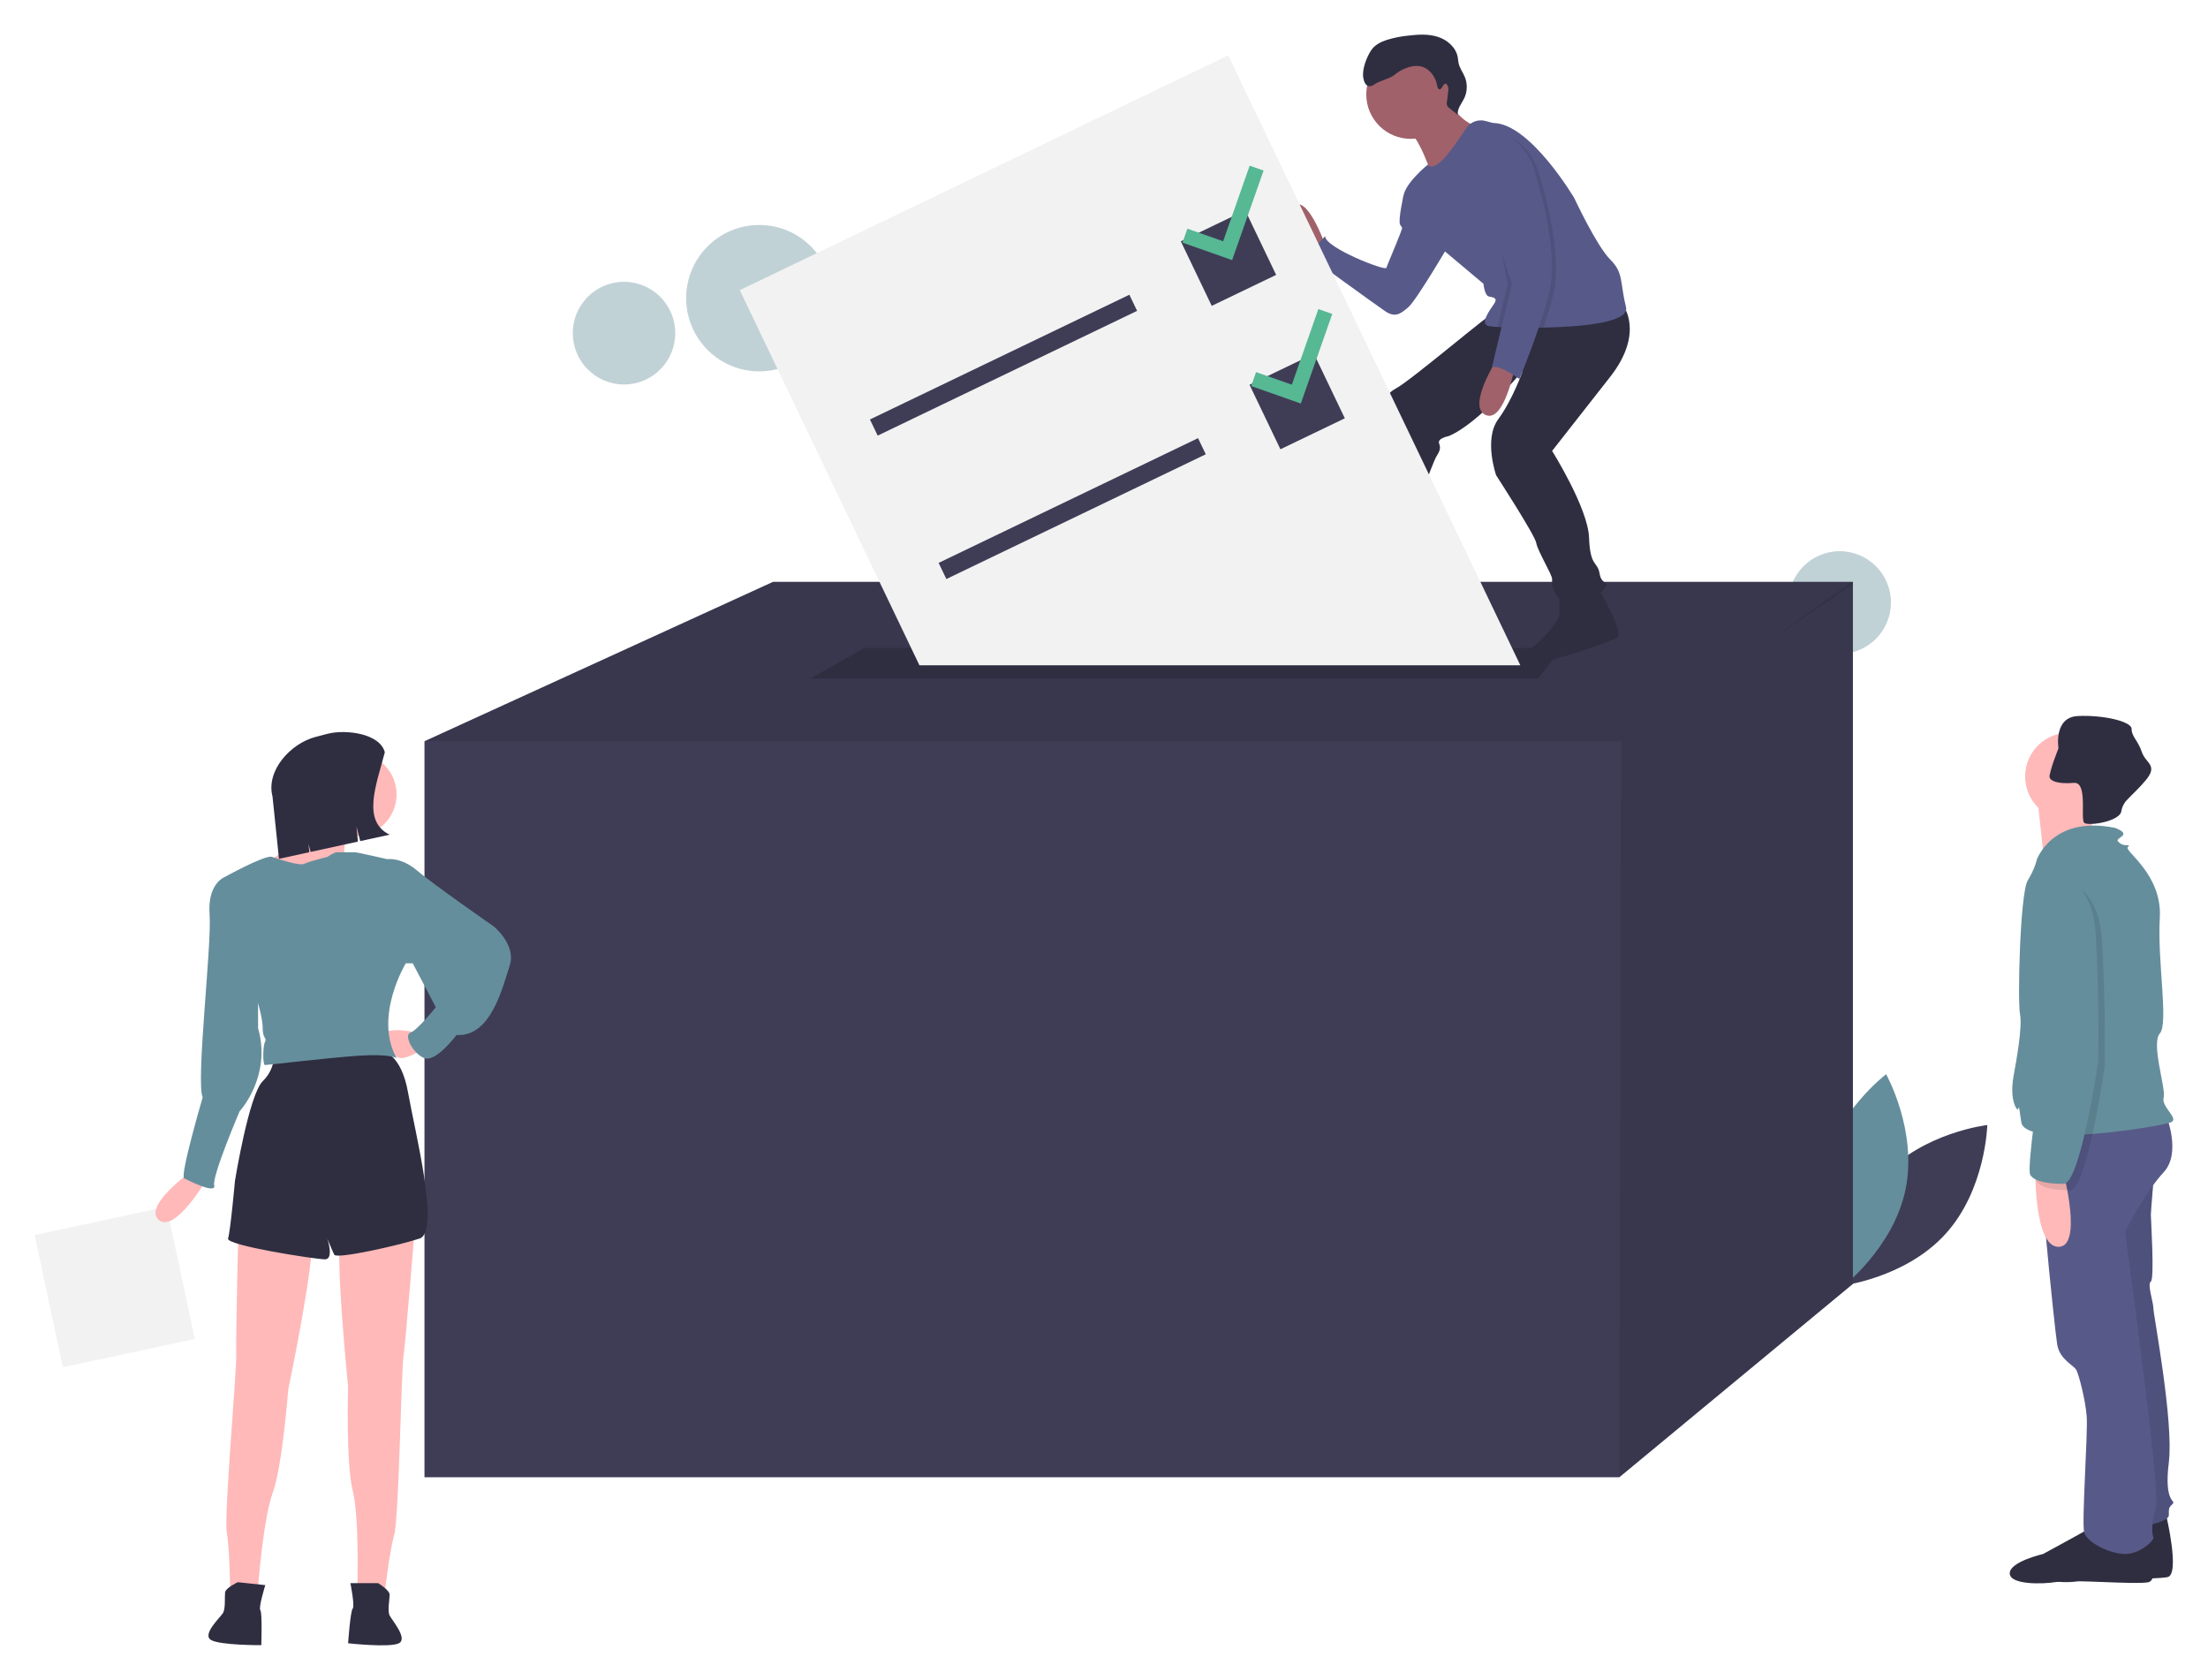 <svg width="255" height="194" viewBox="0 0 255 194" fill="none" xmlns="http://www.w3.org/2000/svg">
<g clip-path="url(#clip0)" filter="url(#filter0_d)">
<path opacity="0.4" d="M212.466 71.51C215.735 71.51 218.385 68.855 218.385 65.58C218.385 62.305 215.735 59.65 212.466 59.65C209.198 59.65 206.548 62.305 206.548 65.58C206.548 68.855 209.198 71.51 212.466 71.51Z" fill="#658E9C"/>
<path opacity="0.4" d="M87.681 38.886C92.341 38.886 96.118 35.102 96.118 30.433C96.118 25.765 92.341 21.98 87.681 21.98C83.022 21.98 79.244 25.765 79.244 30.433C79.244 35.102 83.022 38.886 87.681 38.886Z" fill="#658E9C"/>
<path opacity="0.4" d="M72.066 40.401C75.335 40.401 77.985 37.746 77.985 34.471C77.985 31.196 75.335 28.541 72.066 28.541C68.798 28.541 66.148 31.196 66.148 34.471C66.148 37.746 68.798 40.401 72.066 40.401Z" fill="#658E9C"/>
<path d="M217.423 131.89C212.746 137.019 212.577 144.491 212.577 144.491C212.577 144.491 219.989 143.647 224.665 138.517C229.342 133.388 229.511 125.916 229.511 125.916C229.511 125.916 222.099 126.76 217.423 131.89Z" fill="#3F3D56"/>
<path d="M220.065 133.366C218.65 140.167 212.701 144.678 212.701 144.678C212.701 144.678 209.047 138.162 210.462 131.361C211.877 124.559 217.826 120.049 217.826 120.049C217.826 120.049 221.48 126.565 220.065 133.366Z" fill="#658E9C"/>
<path d="M213.991 63.188V144.263L187.017 166.589H49.022V81.596L89.287 63.188H213.991Z" fill="#3F3D56"/>
<path opacity="0.1" d="M213.991 63.188V63.512L204.308 70.006L187.017 81.596H49.022L89.287 63.188H213.991Z" fill="black"/>
<path opacity="0.1" d="M213.991 63.188V144.263L187.018 166.589L187.213 81.4L204.308 70.006L213.835 63.188H213.991Z" fill="black"/>
<path d="M177.635 74.35H93.586L99.841 70.825H180.372L177.635 74.35Z" fill="#2F2E41"/>
<path d="M250.175 170.999C250.175 170.999 251.804 177.825 250.323 178.122C248.842 178.419 241.583 178.323 239.806 178.62C238.028 178.917 234.325 178.419 234.325 177.083C234.325 175.748 238.176 174.857 238.176 174.857C238.176 174.857 243.657 171.889 243.805 171.741C243.953 171.592 250.175 170.999 250.175 170.999Z" fill="#2F2E41"/>
<path d="M248.842 130.779C248.842 130.779 248.398 135.825 248.398 136.27C248.398 136.716 248.842 143.691 248.398 143.988C247.953 144.284 248.694 146.362 248.694 147.104C248.694 147.846 251.064 160.164 250.471 164.913C249.879 169.662 251.36 169.217 250.916 169.662C250.471 170.108 250.471 170.108 250.471 170.998C250.471 171.889 245.731 172.631 245.731 172.631L240.547 139.832L243.213 130.037L248.842 130.779Z" fill="#575A89"/>
<path opacity="0.1" d="M248.842 130.779C248.842 130.779 248.398 135.825 248.398 136.27C248.398 136.716 248.842 143.691 248.398 143.988C247.953 144.284 248.694 146.362 248.694 147.104C248.694 147.846 251.064 160.164 250.471 164.913C249.879 169.662 251.36 169.217 250.916 169.662C250.471 170.108 250.471 170.108 250.471 170.998C250.471 171.889 245.731 172.631 245.731 172.631L240.547 139.832L243.213 130.037L248.842 130.779Z" fill="black"/>
<path d="M248.101 173.076C248.101 173.076 249.582 178.419 248.101 178.716C246.62 179.012 239.362 178.376 237.584 178.672C235.807 178.969 232.104 179.013 232.104 177.677C232.104 176.341 235.955 175.451 235.955 175.451C235.955 175.451 241.435 172.482 241.584 172.334C241.732 172.186 248.101 173.076 248.101 173.076Z" fill="#2F2E41"/>
<path d="M250.175 124.843C250.175 124.843 251.953 129.147 249.879 131.373C247.805 133.599 245.435 138.052 245.435 138.349C245.435 138.645 249.583 168.179 248.99 170.108C248.398 172.037 248.546 173.225 248.694 173.522C248.842 173.818 247.213 175.451 245.435 175.451C243.658 175.451 240.991 174.115 240.695 172.928C240.399 171.741 241.139 161.5 240.991 159.571C240.843 157.642 240.103 154.822 239.806 154.228C239.51 153.635 237.881 153.041 237.584 151.26C237.288 149.479 234.918 126.773 235.659 126.031C236.399 125.288 250.175 124.843 250.175 124.843Z" fill="#575A89"/>
<path d="M238.917 90.709C241.699 90.709 243.953 88.45 243.953 85.663C243.953 82.876 241.699 80.617 238.917 80.617C236.136 80.617 233.881 82.876 233.881 85.663C233.881 88.45 236.136 90.709 238.917 90.709Z" fill="#FFB9B9"/>
<path d="M242.028 88.186C242.028 88.186 240.991 93.677 241.732 94.271C242.472 94.864 236.103 95.755 236.103 95.755C236.103 95.755 235.362 88.483 235.214 87.741C235.066 86.999 242.028 88.186 242.028 88.186Z" fill="#FFB9B9"/>
<path d="M235.214 95.31C235.214 95.31 236.992 90.116 244.25 91.6C244.25 91.6 245.583 92.045 245.139 92.49C244.694 92.935 244.25 92.935 244.843 93.381C245.435 93.826 246.176 93.381 245.731 93.826C245.287 94.271 249.731 96.942 249.434 101.988C249.138 107.034 250.471 114.158 249.434 115.345C248.398 116.532 250.175 121.727 249.879 122.766C249.583 123.805 251.656 125.14 250.768 125.585C249.879 126.031 233.881 128.702 233.437 125.585C232.993 122.469 233.289 124.695 232.844 123.953C232.4 123.211 232.252 121.875 232.548 120.243C232.844 118.61 233.585 114.603 233.289 113.119C232.993 111.635 233.289 99.169 234.178 97.684C235.066 96.2 235.214 95.31 235.214 95.31Z" fill="#658E9C"/>
<path d="M238.325 131.521C238.325 131.521 240.546 139.981 237.732 139.981C234.918 139.981 235.066 131.225 235.066 131.225L238.325 131.521Z" fill="#FFB9B9"/>
<path d="M236.695 85.663C236.695 86.094 237.317 86.367 238.282 86.429H238.283C238.692 86.452 239.102 86.444 239.51 86.405C240.126 86.349 240.381 86.929 240.486 87.695C240.658 88.958 240.418 90.728 240.695 91.006C241.077 91.389 243.863 91.004 244.734 90.136C244.87 90.014 244.96 89.85 244.99 89.67C245.082 89.14 245.343 88.654 245.734 88.286C246.248 87.723 246.98 87.1 247.805 86.108C249.286 84.328 247.805 84.179 247.36 82.843C246.916 81.508 246.175 81.062 246.175 80.172C246.175 79.282 242.768 78.54 239.954 78.688C237.14 78.836 237.732 82.398 237.732 82.398C237.732 82.398 237.565 82.829 237.365 83.384C237.094 84.08 236.875 84.795 236.707 85.524C236.7 85.57 236.696 85.617 236.695 85.663Z" fill="#2F2E41"/>
<path opacity="0.1" d="M237.288 97.536C237.288 97.536 242.324 97.239 242.768 104.659C243.213 112.08 243.065 119.055 243.065 119.204C243.065 119.352 240.991 133.451 239.065 133.451C237.14 133.451 235.658 133.154 235.214 132.412C234.77 131.67 236.399 120.984 236.399 120.984C236.399 120.984 237.14 109.705 235.955 106.144C234.77 102.582 234.621 97.981 237.288 97.536Z" fill="black"/>
<path d="M236.548 96.794C236.548 96.794 241.584 96.497 242.028 103.917C242.473 111.338 242.324 118.313 242.324 118.461C242.324 118.61 240.251 132.709 238.325 132.709C236.399 132.709 234.918 132.412 234.474 131.67C234.029 130.928 235.659 120.242 235.659 120.242C235.659 120.242 236.399 108.963 235.214 105.401C234.029 101.84 233.881 97.239 236.548 96.794Z" fill="#658E9C"/>
<path d="M153.035 24.249C153.035 24.249 150.84 18.019 149.255 19.973C147.669 21.928 151.693 25.227 151.693 25.227L153.035 24.249Z" fill="#A0616A"/>
<path d="M163.399 18.141L162.079 18.631C162.079 18.631 161.448 21.44 161.692 21.928C161.936 22.417 162.058 22.05 161.692 23.028C161.326 24.005 160.229 26.571 160.107 26.937C159.985 27.304 153.035 24.616 153.035 23.272C153.035 23.272 151.571 24.983 150.84 25.349C150.84 25.349 158.888 31.213 159.985 31.946C161.082 32.679 161.692 32.313 162.668 31.457C163.643 30.602 167.789 23.517 167.789 23.517L163.399 18.141Z" fill="#575A89"/>
<path d="M159.863 61.511C159.863 61.511 159.985 62.855 160.229 62.977C160.473 63.099 162.302 66.153 160.229 66.764C158.156 67.375 156.937 67.131 156.449 67.375C155.961 67.619 147.426 68.108 147.304 66.764C147.182 65.42 151.45 65.176 151.45 65.176C151.45 65.176 155.352 62.61 155.961 61.267C156.571 59.923 159.863 61.511 159.863 61.511Z" fill="#2F2E41"/>
<path d="M184.616 63.954C184.616 63.954 187.543 68.963 186.811 69.574C186.079 70.185 178.954 72.411 177.91 72.506C176.568 72.628 175.593 71.529 176.69 70.918C177.788 70.307 180.105 67.741 180.105 66.886V64.687L184.616 63.954Z" fill="#2F2E41"/>
<path d="M187.42 31.213C187.42 31.213 189.981 34.389 185.957 39.52L179.251 48.072C179.251 48.072 183.397 54.669 183.519 58.09C183.64 61.511 184.494 60.778 184.738 62.244C184.982 63.71 186.079 62.977 185.226 64.076C184.372 65.176 181.202 66.153 180.226 65.298C179.891 64.99 179.629 64.611 179.46 64.188C179.291 63.765 179.219 63.309 179.251 62.855C179.251 62.366 177.544 59.556 177.422 58.701C177.3 57.846 172.788 50.882 172.788 50.882C172.788 50.882 171.325 46.728 173.032 44.407C174.739 42.086 175.867 38.794 175.867 38.794C175.867 38.794 170.837 44.896 167.301 46.362C167.301 46.362 165.96 46.606 166.204 47.217C166.448 47.828 166.204 48.194 165.838 48.805C165.472 49.416 162.911 56.502 162.058 58.334C161.204 60.167 161.57 61.266 160.595 61.877C159.619 62.488 155.229 61.999 155.229 61.389C155.229 60.778 155.839 59.19 156.205 58.334C156.571 57.479 159.497 47.584 159.253 45.873C159.009 44.163 159.375 41.842 161.204 40.864C163.033 39.887 172.3 31.946 172.788 31.946C173.276 31.946 187.42 31.213 187.42 31.213Z" fill="#2F2E41"/>
<path d="M162.911 12.033C165.74 12.033 168.033 9.735 168.033 6.902C168.033 4.068 165.74 1.771 162.911 1.771C160.083 1.771 157.79 4.068 157.79 6.902C157.79 9.735 160.083 12.033 162.911 12.033Z" fill="#A0616A"/>
<path d="M167.057 7.39C167.057 7.39 168.642 10.2 170.593 10.566C172.544 10.933 165.472 16.553 165.472 16.553C165.472 16.553 163.765 11.177 162.302 10.933C160.838 10.689 167.057 7.39 167.057 7.39Z" fill="#A0616A"/>
<path d="M162.058 18.874C162.058 20.462 166.814 24.982 166.814 24.982L171.325 28.77C171.325 28.77 171.447 30.113 171.935 30.235C172.423 30.358 173.032 30.358 172.545 31.091C172.057 31.824 170.837 33.412 171.935 33.656C172.266 33.707 172.599 33.739 172.933 33.752C173.226 33.769 173.57 33.785 173.957 33.799C174.859 33.831 175.988 33.852 177.211 33.843C177.559 33.842 177.912 33.838 178.272 33.831C182.882 33.739 188.223 33.208 187.786 31.457C187.055 28.525 187.543 27.548 185.957 25.96C184.372 24.371 181.812 18.874 181.812 18.874C181.812 18.874 176.69 10.2 172.423 10.2L171.536 9.967C171.124 9.858 170.689 9.882 170.291 10.035C169.893 10.188 169.554 10.462 169.321 10.819C168.465 12.125 167.115 14.087 166.326 14.72C165.106 15.697 164.916 14.996 164.916 14.996C164.916 14.996 162.058 17.286 162.058 18.874Z" fill="#575A89"/>
<path d="M172.91 37.444C172.91 37.444 169.374 42.941 171.569 43.919C173.764 44.896 174.983 38.177 174.983 38.177L172.91 37.444Z" fill="#A0616A"/>
<path d="M166.26 6.322C166.063 6.297 166.001 6.049 165.968 5.853C165.791 4.805 165.011 3.811 163.964 3.642C163.563 3.589 163.156 3.621 162.77 3.738C162.216 3.891 161.696 4.147 161.238 4.494C161.013 4.699 160.754 4.862 160.472 4.976C160.28 5.032 159.464 5.396 159.273 5.457C158.854 5.592 158.507 6.032 158.076 5.945C157.663 5.862 157.506 5.362 157.439 4.945C157.288 3.995 157.831 2.579 158.37 1.783C158.779 1.18 159.472 0.832 160.164 0.606C160.976 0.359 161.809 0.193 162.653 0.111C163.792 -0.024 164.972 -0.096 166.064 0.257C167.155 0.61 168.149 1.473 168.353 2.604C168.396 2.839 168.404 3.081 168.456 3.314C168.583 3.884 168.959 4.364 169.179 4.905C169.337 5.302 169.411 5.728 169.394 6.156C169.378 6.583 169.273 7.003 169.085 7.387C168.781 7.999 168.253 8.588 168.367 9.263L167.426 8.519C167.29 8.442 167.184 8.32 167.127 8.174C167.07 8.028 167.065 7.867 167.112 7.718L167.248 6.537C167.296 6.324 167.274 6.1 167.187 5.899C166.769 5.167 166.587 6.363 166.26 6.322Z" fill="#2F2E41"/>
<path opacity="0.1" d="M175.105 29.014L173.956 33.799C175.115 33.841 176.648 33.863 178.272 33.831C178.681 32.599 179.073 31.316 179.373 30.113C180.47 25.715 178.641 18.996 177.666 15.82C176.69 12.643 174.252 11.788 174.252 11.788C173.252 12.14 172.307 12.634 171.447 13.254C169.862 14.354 175.105 29.014 175.105 29.014Z" fill="black"/>
<path opacity="0.1" d="M174.129 28.77L172.933 33.752C173.226 33.769 173.57 33.785 173.956 33.799C174.859 33.831 175.988 33.852 177.211 33.843C177.651 32.535 178.076 31.154 178.397 29.869C179.495 25.471 177.666 18.752 176.69 15.575C175.715 12.399 173.581 15.881 173.581 15.881C173.581 15.881 174.434 13.804 172.849 14.903C171.264 16.003 174.129 28.77 174.129 28.77Z" fill="black"/>
<path d="M173.764 11.544C173.764 11.544 176.202 12.399 177.178 15.575C178.153 18.752 179.982 25.471 178.885 29.869C177.788 34.267 175.471 39.765 175.471 39.765C175.471 39.765 173.154 38.055 172.3 38.421L174.617 28.77C174.617 28.77 169.374 14.11 170.959 13.01C171.82 12.39 172.764 11.896 173.764 11.544Z" fill="#575A89"/>
<path d="M175.581 72.823L141.846 2.388L85.437 29.509L106.183 72.823H175.581Z" fill="#F2F2F2"/>
<path d="M130.43 30.035L100.469 44.44L101.362 46.303L131.322 31.898L130.43 30.035Z" fill="#3F3D56"/>
<path d="M138.362 46.597L108.401 61.002L109.294 62.865L139.254 48.46L138.362 46.597Z" fill="#3F3D56"/>
<path d="M143.811 20.291L136.373 23.867L139.942 31.32L147.381 27.744L143.811 20.291Z" fill="#3F3D56"/>
<path d="M151.744 36.852L144.305 40.429L147.875 47.881L155.313 44.305L151.744 36.852Z" fill="#3F3D56"/>
<path d="M144.324 15.128L141.26 23.861L137.131 22.407L136.565 24.018L142.297 26.036L145.931 15.695L144.324 15.128Z" fill="#57B894"/>
<path d="M152.256 31.69L149.193 40.423L145.063 38.969L144.498 40.579L150.23 42.598L153.864 32.256L152.256 31.69Z" fill="#57B894"/>
<path d="M7.256 153.889L22.497 150.627L19.241 135.356L4 138.618L7.256 153.889Z" fill="#F2F2F2"/>
<path d="M22.073 131.276C22.073 131.276 16.475 135.282 18.341 136.885C20.207 138.487 23.939 132.077 23.939 132.077L22.073 131.276Z" fill="#FFB9B9"/>
<path d="M47.932 137.419C47.932 137.419 46.865 150.774 46.599 152.643C46.332 154.513 46.066 171.34 45.533 173.209C44.999 175.079 44.466 179.62 44.466 179.62H41.267C41.267 179.62 41.534 171.34 40.734 168.135C39.934 164.93 40.201 156.115 40.201 156.115C40.201 156.115 38.601 140.357 39.401 138.22C40.201 136.084 47.932 137.419 47.932 137.419Z" fill="#FFB9B9"/>
<path d="M43.666 178.818C43.666 178.818 44.999 179.62 44.999 180.154C44.999 180.688 44.733 182.023 44.999 182.558C45.266 183.092 47.132 185.229 46.066 185.763C44.999 186.297 40.201 185.763 40.201 185.763C40.201 185.763 40.467 182.023 40.734 181.756C41 181.489 40.467 178.818 40.467 178.818H43.666Z" fill="#2F2E41"/>
<path d="M27.553 137.092C27.553 137.092 27.214 150.485 27.284 152.372C27.353 154.259 25.855 171.021 26.189 172.937C26.524 174.852 26.578 179.424 26.578 179.424L29.76 179.76C29.76 179.76 30.362 171.498 31.493 168.395C32.624 165.291 33.282 156.498 33.282 156.498C33.282 156.498 36.524 140.995 35.953 138.786C35.381 136.577 27.553 137.092 27.553 137.092Z" fill="#FFB9B9"/>
<path d="M27.458 178.711C27.458 178.711 26.048 179.368 25.992 179.899C25.936 180.43 26.061 181.786 25.74 182.289C25.419 182.793 23.34 184.721 24.344 185.365C25.349 186.008 30.177 185.981 30.177 185.981C30.177 185.981 30.303 182.235 30.066 181.941C29.829 181.647 30.639 179.047 30.639 179.047L27.458 178.711Z" fill="#2F2E41"/>
<path d="M44.2 117.387C44.2 117.387 46.332 117.654 47.132 122.195C47.932 126.735 50.864 138.22 48.465 139.022C46.066 139.823 38.868 141.426 38.601 140.891C38.335 140.357 37.802 139.022 37.802 139.022C37.802 139.022 38.601 141.426 37.535 141.426C36.469 141.426 26.072 139.823 26.338 139.022C26.605 138.22 27.138 132.344 27.138 132.344C27.138 132.344 28.738 122.462 30.337 120.859C30.8 120.414 31.16 119.872 31.39 119.272C31.62 118.672 31.716 118.029 31.67 117.387H44.2Z" fill="#2F2E41"/>
<path d="M48.199 115.25C48.199 115.25 44.733 114.449 44.2 115.517C43.667 116.586 45.533 118.188 46.332 118.188C47.132 118.188 48.465 117.387 48.465 117.387L48.199 115.25Z" fill="#FFB9B9"/>
<path d="M41.001 92.547C43.651 92.547 45.799 90.395 45.799 87.74C45.799 85.085 43.651 82.932 41.001 82.932C38.35 82.932 36.202 85.085 36.202 87.74C36.202 90.395 38.35 92.547 41.001 92.547Z" fill="#FFB9B9"/>
<path d="M40.201 91.212C40.201 91.212 39.401 94.951 39.934 94.951C40.468 94.951 35.936 97.355 35.936 97.355L32.47 96.821L31.404 95.218C31.404 95.218 37.002 91.479 37.002 89.342C37.002 87.206 40.201 91.212 40.201 91.212Z" fill="#FFB9B9"/>
<path d="M37.801 94.952C37.801 94.952 38.601 94.418 38.868 94.418H41C41.267 94.418 44.733 95.219 44.733 95.219L46.865 107.238C46.865 107.238 43.133 113.381 45.799 118.189C45.799 118.189 44.999 117.655 41.267 117.922C37.535 118.189 30.87 118.99 30.604 118.99C30.337 118.99 30.337 116.853 30.604 116.319C30.87 115.785 30.337 116.052 30.337 114.717C30.337 113.381 29.537 110.977 29.537 110.977L25.805 97.356C25.805 97.356 30.604 94.685 31.403 94.952C32.203 95.219 34.602 96.02 35.136 95.753C35.669 95.486 37.801 94.952 37.801 94.952Z" fill="#658E9C"/>
<path d="M43.933 95.485L44.733 95.218C44.733 95.218 46.332 94.951 48.198 96.554C50.065 98.156 56.996 102.964 56.996 102.964C56.996 102.964 59.661 105.101 58.862 107.505C58.062 109.908 56.729 115.784 52.73 115.517C52.73 115.517 50.331 118.722 48.998 118.188C47.665 117.654 46.599 115.517 47.399 115.25C48.198 114.983 50.331 112.312 50.331 112.312L47.665 107.238H46.865L43.933 105.635L43.933 95.485Z" fill="#658E9C"/>
<path d="M27.938 97.088L25.805 97.356C25.805 97.356 23.939 98.157 24.206 101.629C24.473 105.101 22.607 120.86 23.406 122.729C23.406 122.729 20.741 131.81 21.274 132.077C21.807 132.345 25.006 133.947 24.739 132.879C24.473 131.81 27.672 124.332 27.672 124.332C27.672 124.332 31.404 120.325 29.804 114.716V110.176L27.938 97.088Z" fill="#658E9C"/>
<path d="M44.994 92.388L41.605 93.128L41.17 91.456L41.337 93.186L35.87 94.38L35.63 93.457L35.722 94.412L32.22 95.176L31.471 87.972C30.701 85.016 33.512 81.865 36.462 81.093L37.771 80.751C39.938 80.184 43.878 80.699 44.443 82.871C43.453 86.656 41.766 90.806 44.994 92.388Z" fill="#2F2E41"/>
</g>
<defs>
<filter id="filter0_d" x="0" y="0" width="255" height="194" filterUnits="userSpaceOnUse" color-interpolation-filters="sRGB">
<feFlood flood-opacity="0" result="BackgroundImageFix"/>
<feColorMatrix in="SourceAlpha" type="matrix" values="0 0 0 0 0 0 0 0 0 0 0 0 0 0 0 0 0 0 127 0"/>
<feOffset dy="4"/>
<feGaussianBlur stdDeviation="2"/>
<feColorMatrix type="matrix" values="0 0 0 0 0 0 0 0 0 0 0 0 0 0 0 0 0 0 0.25 0"/>
<feBlend mode="normal" in2="BackgroundImageFix" result="effect1_dropShadow"/>
<feBlend mode="normal" in="SourceGraphic" in2="effect1_dropShadow" result="shape"/>
</filter>
<clipPath id="clip0">
<rect width="247" height="186" fill="white" transform="translate(4)"/>
</clipPath>
</defs>
</svg>

